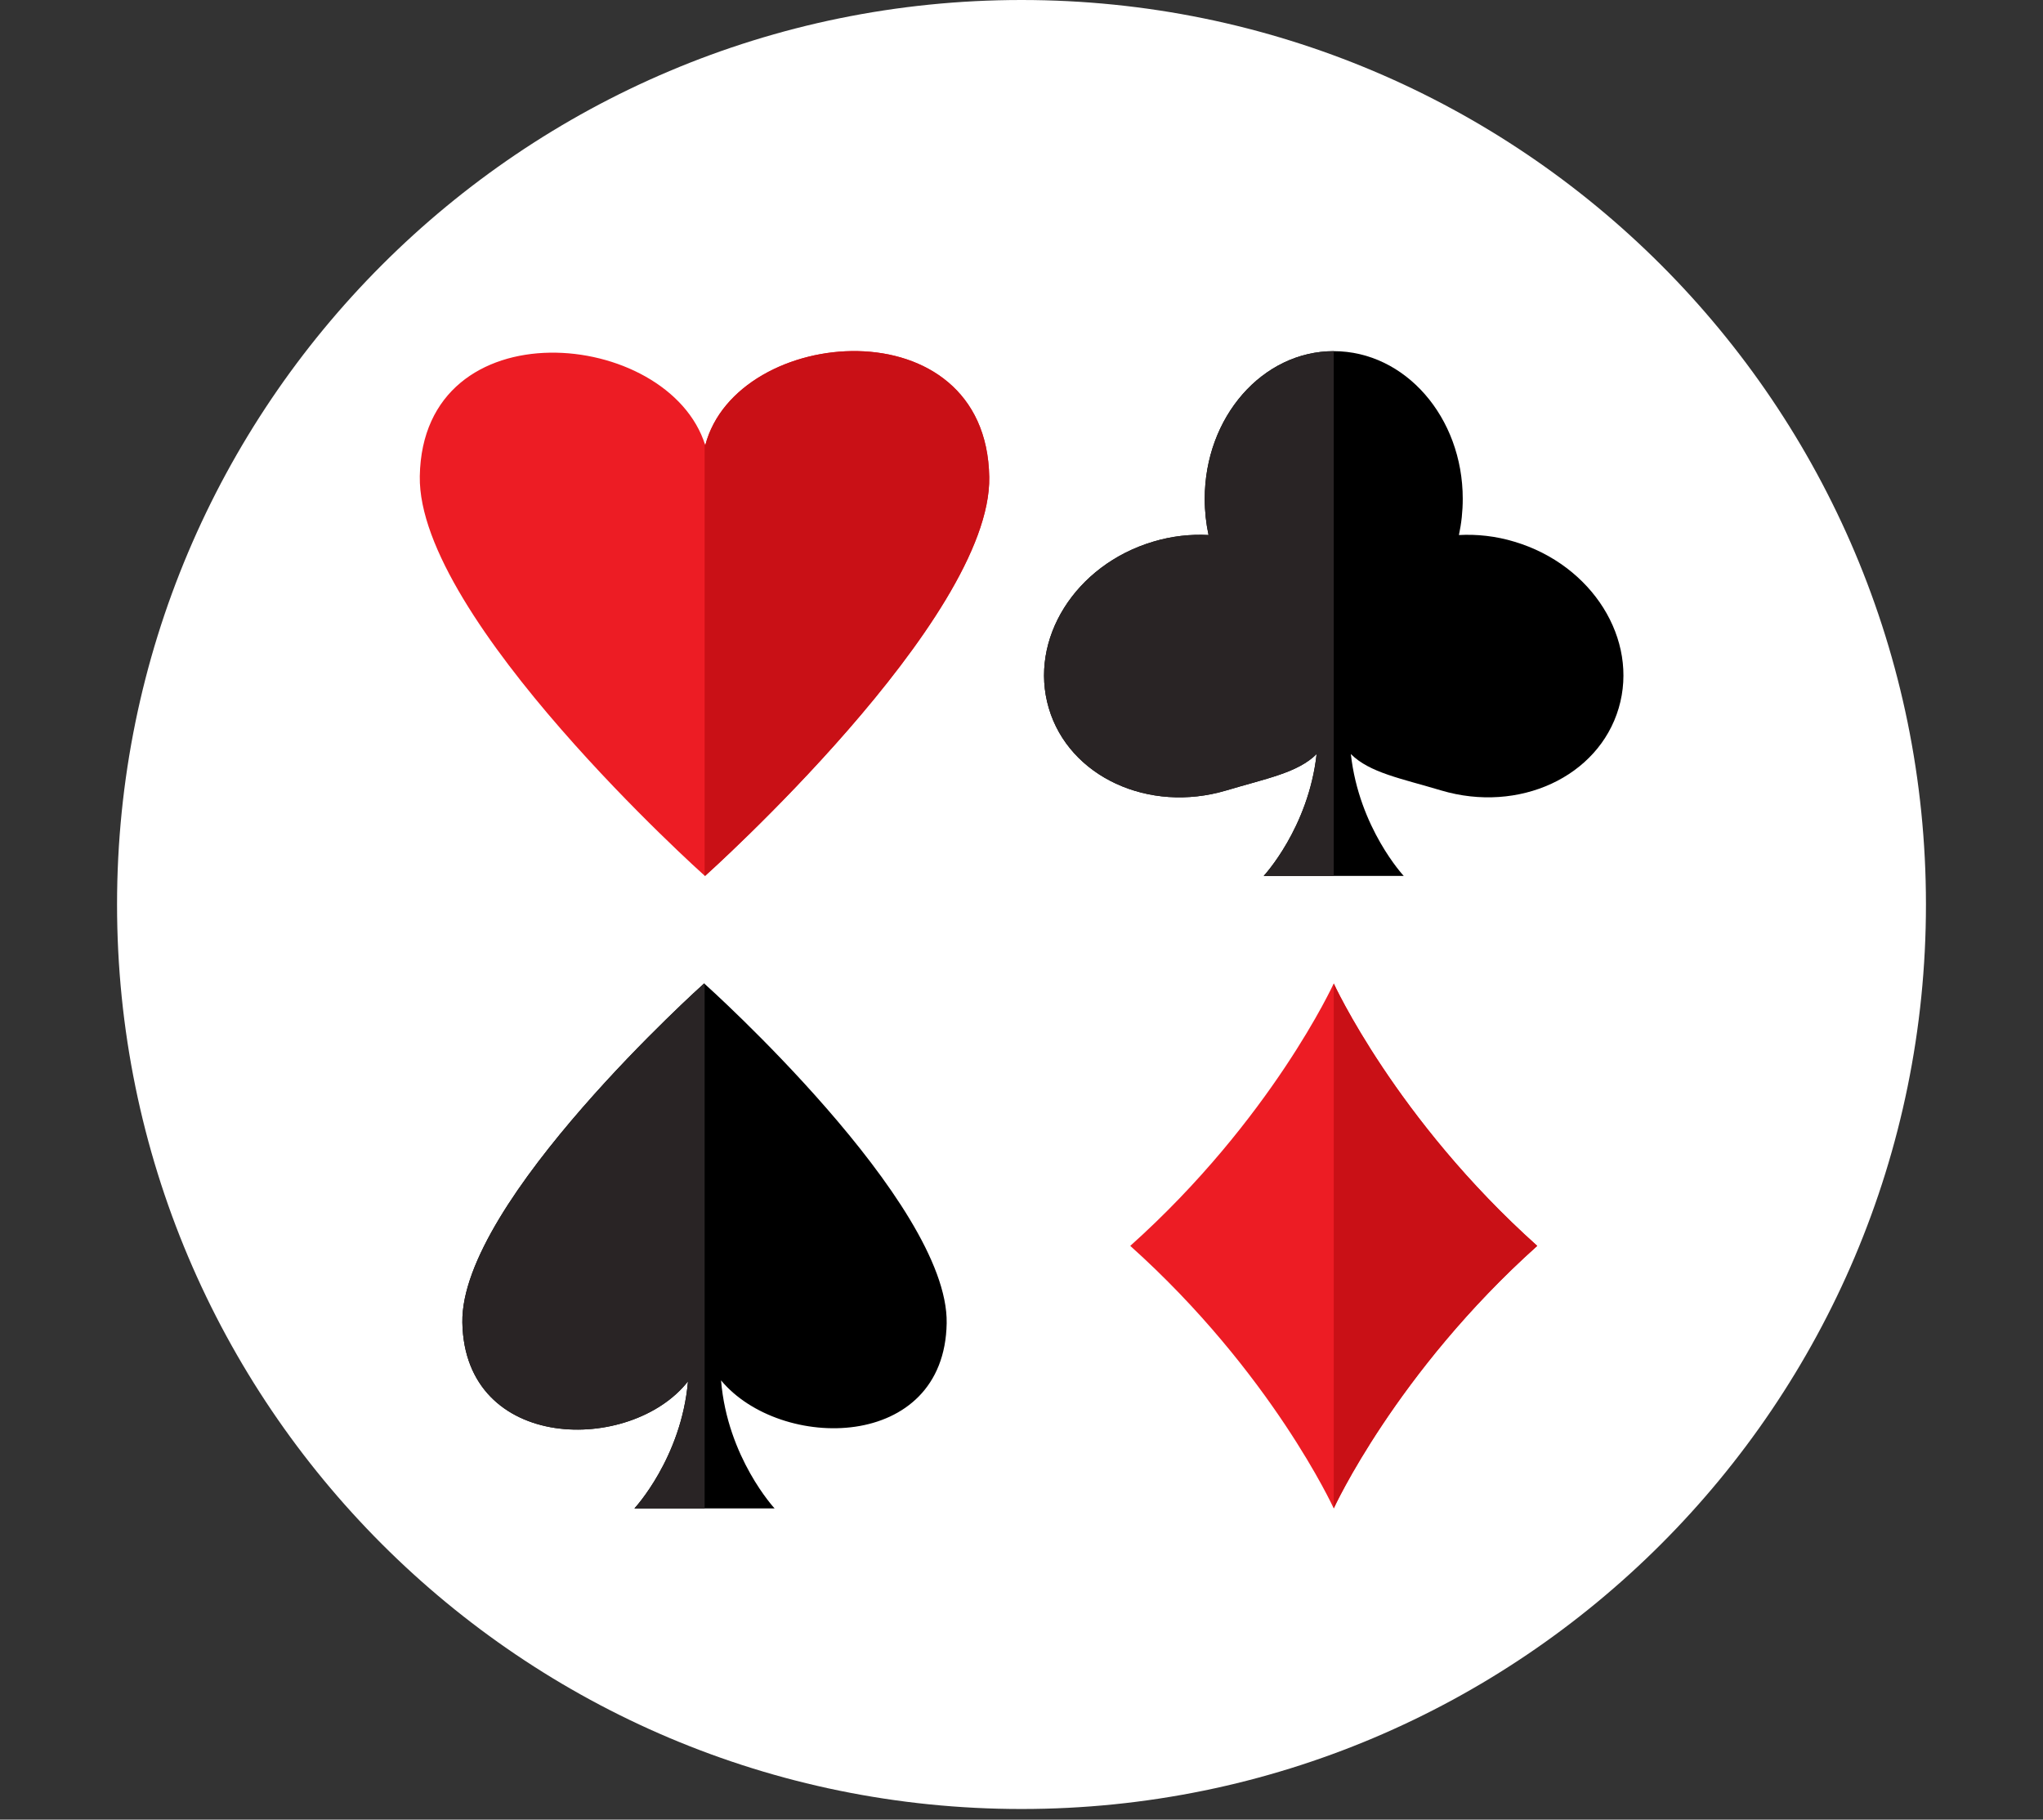 <svg xmlns="http://www.w3.org/2000/svg" xmlns:xlink="http://www.w3.org/1999/xlink" width="64" zoomAndPan="magnify" viewBox="0 0 48 42.75" height="57" preserveAspectRatio="xMidYMid meet" version="1.0"><rect x="0" y="0" width="48" height="42.75" fill="#333333" stroke="none"/><defs><clipPath id="61ef656461"><path d="M 2.75 0 L 45.25 0 L 45.25 42.5 L 2.75 42.5 Z M 2.75 0 " clip-rule="nonzero"/></clipPath><clipPath id="8f2fc0f096"><path d="M 24 0 C 12.262 0 2.75 9.516 2.75 21.25 C 2.75 32.988 12.262 42.5 24 42.5 C 35.738 42.5 45.25 32.988 45.25 21.25 C 45.25 9.516 35.738 0 24 0 Z M 24 0 " clip-rule="nonzero"/></clipPath><clipPath id="c6a35a7c36"><path d="M 9.805 8 L 24 8 L 24 21 L 9.805 21 Z M 9.805 8 " clip-rule="nonzero"/></clipPath><clipPath id="8715cad891"><path d="M 26.551 23.082 L 36.148 23.082 L 36.148 35.438 L 26.551 35.438 Z M 26.551 23.082 " clip-rule="nonzero"/></clipPath><clipPath id="e2ecd0e3ba"><path d="M 24.516 8.25 L 38.141 8.25 L 38.141 20.617 L 24.516 20.617 Z M 24.516 8.25 " clip-rule="nonzero"/></clipPath><clipPath id="d8f956ea92"><path d="M 10.852 23.082 L 22.273 23.082 L 22.273 35.438 L 10.852 35.438 Z M 10.852 23.082 " clip-rule="nonzero"/></clipPath><clipPath id="7ac42b59c3"><path d="M 10.852 23.082 L 16.59 23.082 L 16.59 35.438 L 10.852 35.438 Z M 10.852 23.082 " clip-rule="nonzero"/></clipPath><clipPath id="f028720e2a"><path d="M 31.297 23.082 L 36.148 23.082 L 36.148 35.438 L 31.297 35.438 Z M 31.297 23.082 " clip-rule="nonzero"/></clipPath></defs><g clip-path="url(#61ef656461)"><g clip-path="url(#8f2fc0f096)"><path fill="#ffffff" d="M 2.75 0 L 45.25 0 L 45.25 42.5 L 2.75 42.5 Z M 2.75 0 " fill-opacity="1" fill-rule="nonzero"/></g></g><g clip-path="url(#c6a35a7c36)"><path fill="#ed1c24" d="M 16.57 10.461 C 15.707 7.703 9.93 7.176 9.863 11.188 C 9.805 14.535 16.543 20.562 16.543 20.562 L 16.566 20.578 C 16.566 20.578 23.301 14.551 23.242 11.207 C 23.176 7.145 17.309 7.629 16.57 10.461 " fill-opacity="1" fill-rule="nonzero"/></g><g clip-path="url(#8715cad891)"><path fill="#ed1c24" d="M 31.336 23.105 C 31.336 23.105 29.879 26.293 26.555 29.27 C 29.879 32.25 31.336 35.438 31.336 35.438 C 31.336 35.438 32.793 32.25 36.117 29.27 C 32.793 26.293 31.336 23.105 31.336 23.105 " fill-opacity="1" fill-rule="nonzero"/></g><g clip-path="url(#e2ecd0e3ba)"><path fill="#000000" d="M 35.582 12.727 C 35.145 12.594 34.699 12.547 34.277 12.57 C 34.336 12.297 34.367 12.012 34.367 11.719 C 34.367 9.801 33.012 8.25 31.336 8.25 C 29.66 8.25 28.305 9.801 28.305 11.719 C 28.305 12.012 28.336 12.297 28.395 12.57 C 27.973 12.547 27.531 12.594 27.09 12.727 C 25.262 13.273 24.164 15.023 24.641 16.637 C 25.117 18.25 26.988 19.113 28.812 18.57 C 29.75 18.289 30.492 18.156 30.934 17.715 C 30.742 19.453 29.691 20.578 29.691 20.578 L 32.98 20.578 C 32.98 20.578 31.93 19.453 31.738 17.715 C 32.18 18.156 32.922 18.289 33.859 18.57 C 35.688 19.113 37.555 18.25 38.031 16.637 C 38.508 15.023 37.41 13.273 35.582 12.727 " fill-opacity="1" fill-rule="nonzero"/></g><g clip-path="url(#d8f956ea92)"><path fill="#000000" d="M 16.562 23.121 L 16.543 23.105 C 16.543 23.105 10.816 28.23 10.863 31.07 C 10.918 34.129 14.828 34.156 16.164 32.453 C 16.008 34.258 14.906 35.438 14.906 35.438 L 18.199 35.438 C 18.199 35.438 17.09 34.246 16.941 32.43 C 18.332 34.102 22.191 34.109 22.242 31.086 C 22.289 28.246 16.562 23.121 16.562 23.121 " fill-opacity="1" fill-rule="nonzero"/></g><path fill="#c91016" d="M 16.57 10.461 C 16.562 10.445 16.559 10.43 16.555 10.414 L 16.555 20.57 L 16.566 20.578 C 16.566 20.578 23.301 14.551 23.242 11.207 C 23.176 7.145 17.309 7.629 16.57 10.461 " fill-opacity="1" fill-rule="nonzero"/><path fill="#292425" d="M 31.336 20.578 L 31.336 8.25 C 29.66 8.25 28.305 9.801 28.305 11.719 C 28.305 12.012 28.336 12.297 28.395 12.57 C 27.973 12.547 27.531 12.594 27.09 12.727 C 25.262 13.273 24.164 15.023 24.641 16.637 C 25.117 18.25 26.988 19.113 28.812 18.57 C 29.75 18.289 30.492 18.156 30.934 17.715 C 30.742 19.453 29.691 20.578 29.691 20.578 L 31.336 20.578 " fill-opacity="1" fill-rule="nonzero"/><g clip-path="url(#7ac42b59c3)"><path fill="#292425" d="M 16.555 35.438 L 16.555 23.113 L 16.543 23.105 C 16.543 23.105 10.816 28.23 10.863 31.07 C 10.918 34.129 14.828 34.156 16.164 32.453 C 16.008 34.258 14.906 35.438 14.906 35.438 L 16.555 35.438 " fill-opacity="1" fill-rule="nonzero"/></g><g clip-path="url(#f028720e2a)"><path fill="#c91016" d="M 31.336 23.105 L 31.336 35.438 C 31.336 35.438 32.793 32.25 36.117 29.27 C 32.793 26.293 31.336 23.105 31.336 23.105 " fill-opacity="1" fill-rule="nonzero"/></g></svg>
